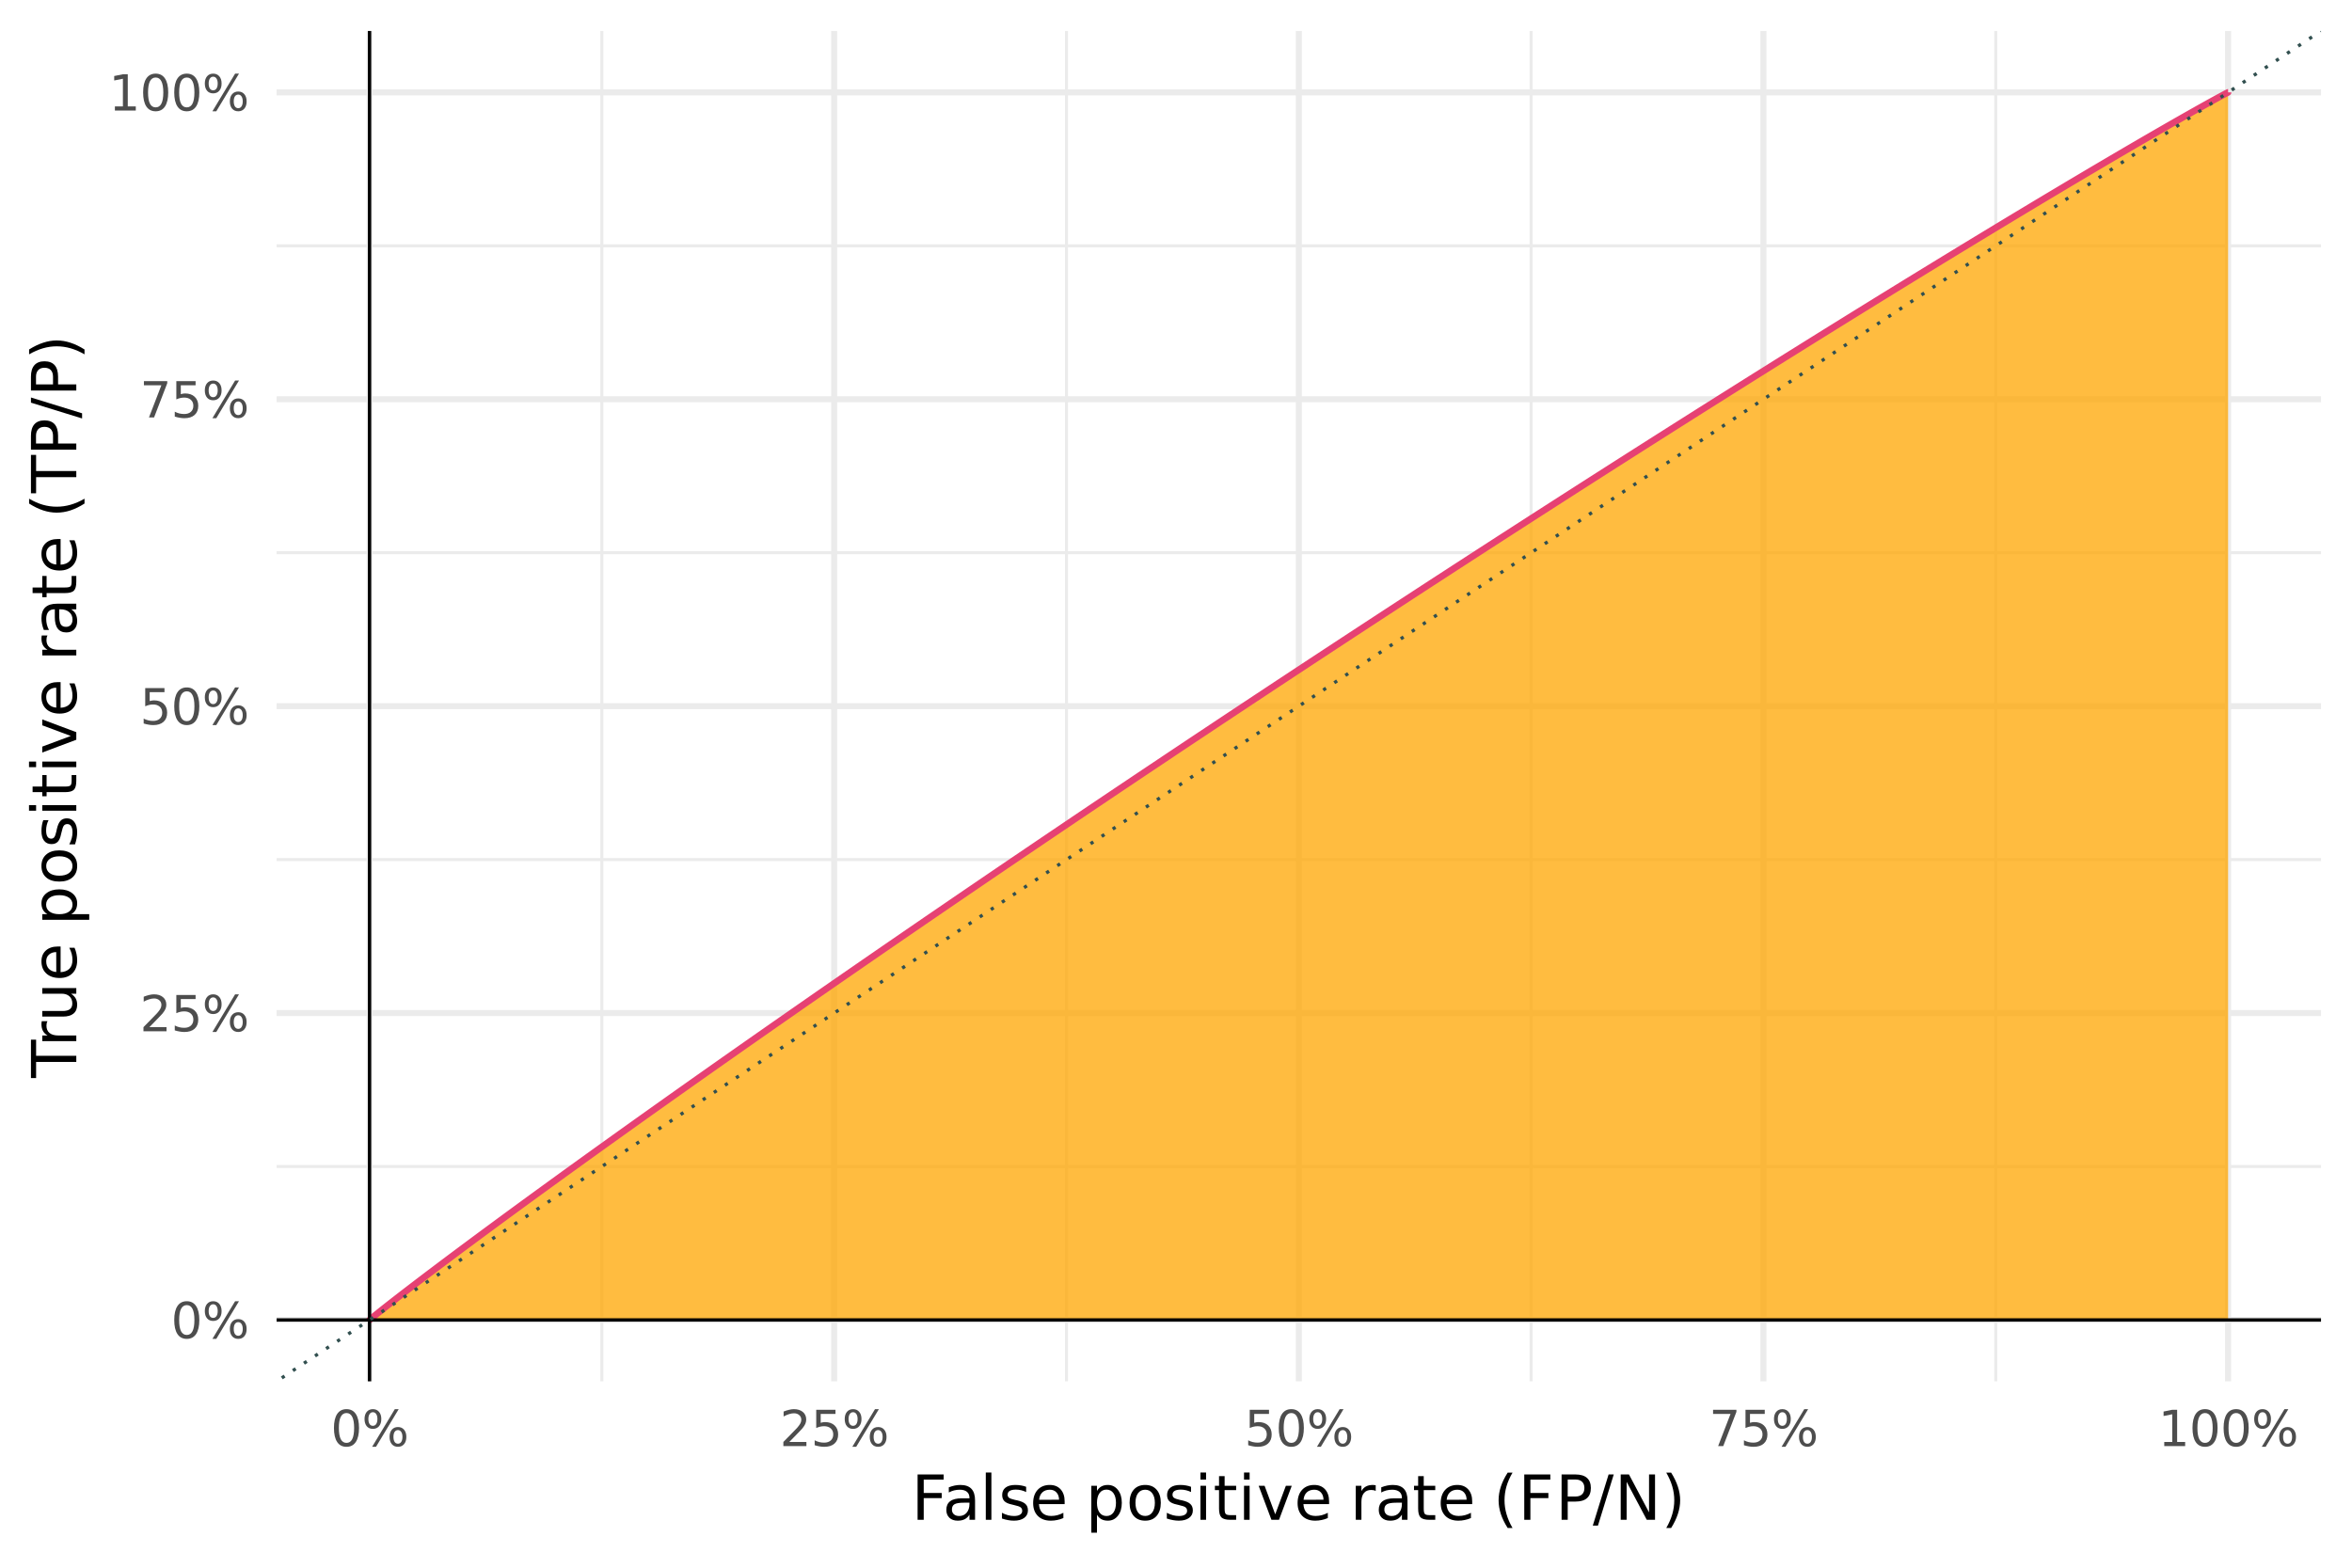 <?xml version="1.0" encoding="UTF-8"?>
<svg xmlns="http://www.w3.org/2000/svg" xmlns:xlink="http://www.w3.org/1999/xlink" width="756" height="504" viewBox="0 0 756 504">
<defs>
<g>
<g id="glyph-0-0">
<path d="M 0.797 2.828 L 0.797 -11.281 L 8.797 -11.281 L 8.797 2.828 Z M 1.703 1.938 L 7.906 1.938 L 7.906 -10.391 L 1.703 -10.391 Z M 1.703 1.938 "/>
</g>
<g id="glyph-0-1">
<path d="M 5.094 -10.625 C 4.281 -10.625 3.664 -10.223 3.25 -9.422 C 2.844 -8.629 2.641 -7.43 2.641 -5.828 C 2.641 -4.223 2.844 -3.02 3.25 -2.219 C 3.664 -1.426 4.281 -1.031 5.094 -1.031 C 5.906 -1.031 6.516 -1.426 6.922 -2.219 C 7.336 -3.02 7.547 -4.223 7.547 -5.828 C 7.547 -7.43 7.336 -8.629 6.922 -9.422 C 6.516 -10.223 5.906 -10.625 5.094 -10.625 Z M 5.094 -11.875 C 6.395 -11.875 7.391 -11.359 8.078 -10.328 C 8.773 -9.297 9.125 -7.797 9.125 -5.828 C 9.125 -3.859 8.773 -2.352 8.078 -1.312 C 7.391 -0.281 6.395 0.234 5.094 0.234 C 3.781 0.234 2.781 -0.281 2.094 -1.312 C 1.406 -2.352 1.062 -3.859 1.062 -5.828 C 1.062 -7.797 1.406 -9.297 2.094 -10.328 C 2.781 -11.359 3.781 -11.875 5.094 -11.875 Z M 5.094 -11.875 "/>
</g>
<g id="glyph-0-2">
<path d="M 11.641 -5.141 C 11.18 -5.141 10.82 -4.945 10.562 -4.562 C 10.312 -4.176 10.188 -3.641 10.188 -2.953 C 10.188 -2.273 10.312 -1.738 10.562 -1.344 C 10.82 -0.957 11.18 -0.766 11.641 -0.766 C 12.078 -0.766 12.426 -0.957 12.688 -1.344 C 12.945 -1.738 13.078 -2.273 13.078 -2.953 C 13.078 -3.629 12.945 -4.16 12.688 -4.547 C 12.426 -4.941 12.078 -5.141 11.641 -5.141 Z M 11.641 -6.125 C 12.461 -6.125 13.113 -5.836 13.594 -5.266 C 14.082 -4.691 14.328 -3.922 14.328 -2.953 C 14.328 -1.973 14.082 -1.195 13.594 -0.625 C 13.102 -0.051 12.453 0.234 11.641 0.234 C 10.805 0.234 10.145 -0.051 9.656 -0.625 C 9.176 -1.195 8.938 -1.973 8.938 -2.953 C 8.938 -3.93 9.176 -4.703 9.656 -5.266 C 10.145 -5.836 10.805 -6.125 11.641 -6.125 Z M 3.578 -10.891 C 3.129 -10.891 2.773 -10.691 2.516 -10.297 C 2.254 -9.91 2.125 -9.379 2.125 -8.703 C 2.125 -8.016 2.25 -7.477 2.5 -7.094 C 2.758 -6.707 3.117 -6.516 3.578 -6.516 C 4.023 -6.516 4.379 -6.707 4.641 -7.094 C 4.898 -7.477 5.031 -8.016 5.031 -8.703 C 5.031 -9.379 4.898 -9.91 4.641 -10.297 C 4.379 -10.691 4.023 -10.891 3.578 -10.891 Z M 10.625 -11.875 L 11.875 -11.875 L 4.578 0.234 L 3.328 0.234 Z M 3.578 -11.875 C 4.398 -11.875 5.055 -11.586 5.547 -11.016 C 6.035 -10.453 6.281 -9.68 6.281 -8.703 C 6.281 -7.723 6.035 -6.945 5.547 -6.375 C 5.055 -5.812 4.398 -5.531 3.578 -5.531 C 2.742 -5.531 2.086 -5.812 1.609 -6.375 C 1.129 -6.945 0.891 -7.723 0.891 -8.703 C 0.891 -9.672 1.129 -10.441 1.609 -11.016 C 2.098 -11.586 2.754 -11.875 3.578 -11.875 Z M 3.578 -11.875 "/>
</g>
<g id="glyph-0-3">
<path d="M 3.078 -1.328 L 8.578 -1.328 L 8.578 0 L 1.172 0 L 1.172 -1.328 C 1.773 -1.953 2.594 -2.785 3.625 -3.828 C 4.656 -4.867 5.305 -5.539 5.578 -5.844 C 6.078 -6.414 6.426 -6.895 6.625 -7.281 C 6.832 -7.676 6.938 -8.066 6.938 -8.453 C 6.938 -9.066 6.719 -9.566 6.281 -9.953 C 5.844 -10.348 5.273 -10.547 4.578 -10.547 C 4.086 -10.547 3.566 -10.457 3.016 -10.281 C 2.461 -10.113 1.875 -9.859 1.25 -9.516 L 1.25 -11.109 C 1.883 -11.359 2.477 -11.547 3.031 -11.672 C 3.582 -11.805 4.086 -11.875 4.547 -11.875 C 5.754 -11.875 6.719 -11.57 7.438 -10.969 C 8.156 -10.363 8.516 -9.555 8.516 -8.547 C 8.516 -8.066 8.426 -7.613 8.25 -7.188 C 8.07 -6.758 7.742 -6.254 7.266 -5.672 C 7.141 -5.516 6.727 -5.078 6.031 -4.359 C 5.332 -3.641 4.348 -2.629 3.078 -1.328 Z M 3.078 -1.328 "/>
</g>
<g id="glyph-0-4">
<path d="M 1.734 -11.672 L 7.922 -11.672 L 7.922 -10.344 L 3.172 -10.344 L 3.172 -7.484 C 3.398 -7.555 3.629 -7.613 3.859 -7.656 C 4.086 -7.695 4.316 -7.719 4.547 -7.719 C 5.848 -7.719 6.879 -7.359 7.641 -6.641 C 8.398 -5.93 8.781 -4.969 8.781 -3.75 C 8.781 -2.488 8.391 -1.508 7.609 -0.812 C 6.828 -0.113 5.727 0.234 4.312 0.234 C 3.82 0.234 3.32 0.188 2.812 0.094 C 2.301 0.008 1.773 -0.113 1.234 -0.281 L 1.234 -1.859 C 1.703 -1.609 2.188 -1.422 2.688 -1.297 C 3.188 -1.172 3.719 -1.109 4.281 -1.109 C 5.176 -1.109 5.883 -1.344 6.406 -1.812 C 6.938 -2.289 7.203 -2.938 7.203 -3.75 C 7.203 -4.562 6.938 -5.203 6.406 -5.672 C 5.883 -6.148 5.176 -6.391 4.281 -6.391 C 3.852 -6.391 3.43 -6.344 3.016 -6.25 C 2.598 -6.156 2.172 -6.008 1.734 -5.812 Z M 1.734 -11.672 "/>
</g>
<g id="glyph-0-5">
<path d="M 1.312 -11.672 L 8.812 -11.672 L 8.812 -11 L 4.578 0 L 2.938 0 L 6.922 -10.344 L 1.312 -10.344 Z M 1.312 -11.672 "/>
</g>
<g id="glyph-0-6">
<path d="M 1.984 -1.328 L 4.562 -1.328 L 4.562 -10.234 L 1.766 -9.672 L 1.766 -11.109 L 4.547 -11.672 L 6.125 -11.672 L 6.125 -1.328 L 8.703 -1.328 L 8.703 0 L 1.984 0 Z M 1.984 -1.328 "/>
</g>
<g id="glyph-1-0">
<path d="M 1 3.531 L 1 -14.109 L 11 -14.109 L 11 3.531 Z M 2.125 2.422 L 9.891 2.422 L 9.891 -12.984 L 2.125 -12.984 Z M 2.125 2.422 "/>
</g>
<g id="glyph-1-1">
<path d="M 1.969 -14.578 L 10.344 -14.578 L 10.344 -12.922 L 3.938 -12.922 L 3.938 -8.625 L 9.719 -8.625 L 9.719 -6.969 L 3.938 -6.969 L 3.938 0 L 1.969 0 Z M 1.969 -14.578 "/>
</g>
<g id="glyph-1-2">
<path d="M 6.859 -5.5 C 5.398 -5.5 4.391 -5.332 3.828 -5 C 3.273 -4.664 3 -4.098 3 -3.297 C 3 -2.66 3.207 -2.156 3.625 -1.781 C 4.051 -1.406 4.625 -1.219 5.344 -1.219 C 6.344 -1.219 7.141 -1.57 7.734 -2.281 C 8.336 -2.988 8.641 -3.926 8.641 -5.094 L 8.641 -5.5 Z M 10.438 -6.234 L 10.438 0 L 8.641 0 L 8.641 -1.656 C 8.234 -1 7.723 -0.508 7.109 -0.188 C 6.492 0.125 5.742 0.281 4.859 0.281 C 3.742 0.281 2.852 -0.031 2.188 -0.656 C 1.531 -1.289 1.203 -2.133 1.203 -3.188 C 1.203 -4.414 1.613 -5.344 2.438 -5.969 C 3.258 -6.594 4.488 -6.906 6.125 -6.906 L 8.641 -6.906 L 8.641 -7.078 C 8.641 -7.91 8.367 -8.551 7.828 -9 C 7.285 -9.445 6.52 -9.672 5.531 -9.672 C 4.906 -9.672 4.297 -9.598 3.703 -9.453 C 3.117 -9.305 2.551 -9.082 2 -8.781 L 2 -10.438 C 2.656 -10.695 3.289 -10.891 3.906 -11.016 C 4.531 -11.141 5.133 -11.203 5.719 -11.203 C 7.301 -11.203 8.484 -10.789 9.266 -9.969 C 10.047 -9.145 10.438 -7.898 10.438 -6.234 Z M 10.438 -6.234 "/>
</g>
<g id="glyph-1-3">
<path d="M 1.891 -15.203 L 3.688 -15.203 L 3.688 0 L 1.891 0 Z M 1.891 -15.203 "/>
</g>
<g id="glyph-1-4">
<path d="M 8.859 -10.609 L 8.859 -8.922 C 8.348 -9.18 7.816 -9.375 7.266 -9.5 C 6.723 -9.633 6.16 -9.703 5.578 -9.703 C 4.68 -9.703 4.008 -9.562 3.562 -9.281 C 3.125 -9.008 2.906 -8.602 2.906 -8.062 C 2.906 -7.645 3.062 -7.316 3.375 -7.078 C 3.695 -6.836 4.336 -6.609 5.297 -6.391 L 5.922 -6.266 C 7.191 -5.984 8.094 -5.594 8.625 -5.094 C 9.164 -4.602 9.438 -3.91 9.438 -3.016 C 9.438 -2.004 9.035 -1.203 8.234 -0.609 C 7.43 -0.016 6.328 0.281 4.922 0.281 C 4.336 0.281 3.727 0.223 3.094 0.109 C 2.457 -0.004 1.785 -0.176 1.078 -0.406 L 1.078 -2.25 C 1.742 -1.906 2.398 -1.645 3.047 -1.469 C 3.691 -1.301 4.332 -1.219 4.969 -1.219 C 5.812 -1.219 6.457 -1.363 6.906 -1.656 C 7.363 -1.945 7.594 -2.352 7.594 -2.875 C 7.594 -3.363 7.426 -3.738 7.094 -4 C 6.77 -4.258 6.051 -4.508 4.938 -4.75 L 4.312 -4.906 C 3.195 -5.133 2.391 -5.488 1.891 -5.969 C 1.398 -6.457 1.156 -7.129 1.156 -7.984 C 1.156 -9.004 1.52 -9.797 2.25 -10.359 C 2.977 -10.922 4.016 -11.203 5.359 -11.203 C 6.023 -11.203 6.648 -11.148 7.234 -11.047 C 7.816 -10.953 8.359 -10.805 8.859 -10.609 Z M 8.859 -10.609 "/>
</g>
<g id="glyph-1-5">
<path d="M 11.234 -5.922 L 11.234 -5.047 L 2.984 -5.047 C 3.055 -3.805 3.426 -2.859 4.094 -2.203 C 4.758 -1.555 5.691 -1.234 6.891 -1.234 C 7.578 -1.234 8.242 -1.316 8.891 -1.484 C 9.535 -1.66 10.18 -1.914 10.828 -2.25 L 10.828 -0.562 C 10.18 -0.281 9.52 -0.07 8.844 0.062 C 8.164 0.207 7.477 0.281 6.781 0.281 C 5.031 0.281 3.645 -0.223 2.625 -1.234 C 1.613 -2.254 1.109 -3.629 1.109 -5.359 C 1.109 -7.148 1.586 -8.57 2.547 -9.625 C 3.516 -10.676 4.82 -11.203 6.469 -11.203 C 7.938 -11.203 9.098 -10.727 9.953 -9.781 C 10.805 -8.832 11.234 -7.547 11.234 -5.922 Z M 9.438 -6.453 C 9.426 -7.43 9.148 -8.211 8.609 -8.797 C 8.078 -9.379 7.367 -9.672 6.484 -9.672 C 5.484 -9.672 4.68 -9.391 4.078 -8.828 C 3.473 -8.266 3.125 -7.469 3.031 -6.438 Z M 9.438 -6.453 "/>
</g>
<g id="glyph-1-6">
</g>
<g id="glyph-1-7">
<path d="M 3.625 -1.641 L 3.625 4.156 L 1.812 4.156 L 1.812 -10.938 L 3.625 -10.938 L 3.625 -9.281 C 4 -9.926 4.473 -10.406 5.047 -10.719 C 5.629 -11.039 6.32 -11.203 7.125 -11.203 C 8.445 -11.203 9.523 -10.672 10.359 -9.609 C 11.191 -8.555 11.609 -7.172 11.609 -5.453 C 11.609 -3.734 11.191 -2.348 10.359 -1.297 C 9.523 -0.242 8.445 0.281 7.125 0.281 C 6.32 0.281 5.629 0.125 5.047 -0.188 C 4.473 -0.508 4 -0.992 3.625 -1.641 Z M 9.734 -5.453 C 9.734 -6.773 9.461 -7.812 8.922 -8.562 C 8.379 -9.32 7.633 -9.703 6.688 -9.703 C 5.727 -9.703 4.977 -9.32 4.438 -8.562 C 3.895 -7.812 3.625 -6.773 3.625 -5.453 C 3.625 -4.141 3.895 -3.102 4.438 -2.344 C 4.977 -1.594 5.727 -1.219 6.688 -1.219 C 7.633 -1.219 8.379 -1.594 8.922 -2.344 C 9.461 -3.102 9.734 -4.141 9.734 -5.453 Z M 9.734 -5.453 "/>
</g>
<g id="glyph-1-8">
<path d="M 6.125 -9.672 C 5.156 -9.672 4.391 -9.297 3.828 -8.547 C 3.273 -7.797 3 -6.766 3 -5.453 C 3 -4.148 3.273 -3.117 3.828 -2.359 C 4.391 -1.609 5.156 -1.234 6.125 -1.234 C 7.082 -1.234 7.836 -1.609 8.391 -2.359 C 8.953 -3.117 9.234 -4.148 9.234 -5.453 C 9.234 -6.754 8.953 -7.781 8.391 -8.531 C 7.836 -9.289 7.082 -9.672 6.125 -9.672 Z M 6.125 -11.203 C 7.688 -11.203 8.91 -10.691 9.797 -9.672 C 10.691 -8.66 11.141 -7.254 11.141 -5.453 C 11.141 -3.672 10.691 -2.27 9.797 -1.25 C 8.91 -0.227 7.688 0.281 6.125 0.281 C 4.551 0.281 3.32 -0.227 2.438 -1.25 C 1.551 -2.27 1.109 -3.672 1.109 -5.453 C 1.109 -7.254 1.551 -8.66 2.438 -9.672 C 3.32 -10.691 4.551 -11.203 6.125 -11.203 Z M 6.125 -11.203 "/>
</g>
<g id="glyph-1-9">
<path d="M 1.891 -10.938 L 3.688 -10.938 L 3.688 0 L 1.891 0 Z M 1.891 -15.203 L 3.688 -15.203 L 3.688 -12.922 L 1.891 -12.922 Z M 1.891 -15.203 "/>
</g>
<g id="glyph-1-10">
<path d="M 3.656 -14.047 L 3.656 -10.938 L 7.359 -10.938 L 7.359 -9.547 L 3.656 -9.547 L 3.656 -3.609 C 3.656 -2.711 3.773 -2.133 4.016 -1.875 C 4.266 -1.625 4.766 -1.5 5.516 -1.5 L 7.359 -1.5 L 7.359 0 L 5.516 0 C 4.129 0 3.172 -0.254 2.641 -0.766 C 2.117 -1.285 1.859 -2.234 1.859 -3.609 L 1.859 -9.547 L 0.531 -9.547 L 0.531 -10.938 L 1.859 -10.938 L 1.859 -14.047 Z M 3.656 -14.047 "/>
</g>
<g id="glyph-1-11">
<path d="M 0.594 -10.938 L 2.5 -10.938 L 5.922 -1.766 L 9.344 -10.938 L 11.234 -10.938 L 7.141 0 L 4.703 0 Z M 0.594 -10.938 "/>
</g>
<g id="glyph-1-12">
<path d="M 8.219 -9.266 C 8.02 -9.379 7.801 -9.461 7.562 -9.516 C 7.32 -9.566 7.062 -9.594 6.781 -9.594 C 5.758 -9.594 4.977 -9.266 4.438 -8.609 C 3.895 -7.953 3.625 -7.004 3.625 -5.766 L 3.625 0 L 1.812 0 L 1.812 -10.938 L 3.625 -10.938 L 3.625 -9.234 C 4 -9.898 4.488 -10.395 5.094 -10.719 C 5.695 -11.039 6.438 -11.203 7.312 -11.203 C 7.426 -11.203 7.555 -11.191 7.703 -11.172 C 7.859 -11.16 8.031 -11.141 8.219 -11.109 Z M 8.219 -9.266 "/>
</g>
<g id="glyph-1-13">
<path d="M 6.203 -15.172 C 5.328 -13.68 4.676 -12.203 4.25 -10.734 C 3.832 -9.266 3.625 -7.781 3.625 -6.281 C 3.625 -4.781 3.836 -3.289 4.266 -1.812 C 4.691 -0.332 5.336 1.148 6.203 2.641 L 4.641 2.641 C 3.66 1.109 2.926 -0.395 2.438 -1.875 C 1.957 -3.352 1.719 -4.82 1.719 -6.281 C 1.719 -7.727 1.957 -9.188 2.438 -10.656 C 2.926 -12.133 3.66 -13.641 4.641 -15.172 Z M 6.203 -15.172 "/>
</g>
<g id="glyph-1-14">
<path d="M 3.938 -12.953 L 3.938 -7.484 L 6.422 -7.484 C 7.336 -7.484 8.047 -7.719 8.547 -8.188 C 9.047 -8.664 9.297 -9.344 9.297 -10.219 C 9.297 -11.094 9.047 -11.766 8.547 -12.234 C 8.047 -12.711 7.336 -12.953 6.422 -12.953 Z M 1.969 -14.578 L 6.422 -14.578 C 8.055 -14.578 9.289 -14.207 10.125 -13.469 C 10.957 -12.727 11.375 -11.645 11.375 -10.219 C 11.375 -8.781 10.957 -7.691 10.125 -6.953 C 9.289 -6.223 8.055 -5.859 6.422 -5.859 L 3.938 -5.859 L 3.938 0 L 1.969 0 Z M 1.969 -14.578 "/>
</g>
<g id="glyph-1-15">
<path d="M 5.078 -14.578 L 6.734 -14.578 L 1.656 1.859 L 0 1.859 Z M 5.078 -14.578 "/>
</g>
<g id="glyph-1-16">
<path d="M 1.969 -14.578 L 4.625 -14.578 L 11.078 -2.391 L 11.078 -14.578 L 13 -14.578 L 13 0 L 10.344 0 L 3.875 -12.203 L 3.875 0 L 1.969 0 Z M 1.969 -14.578 "/>
</g>
<g id="glyph-1-17">
<path d="M 1.609 -15.172 L 3.172 -15.172 C 4.141 -13.641 4.863 -12.133 5.344 -10.656 C 5.832 -9.188 6.078 -7.727 6.078 -6.281 C 6.078 -4.82 5.832 -3.352 5.344 -1.875 C 4.863 -0.395 4.141 1.109 3.172 2.641 L 1.609 2.641 C 2.473 1.148 3.117 -0.332 3.547 -1.812 C 3.973 -3.289 4.188 -4.781 4.188 -6.281 C 4.188 -7.781 3.973 -9.266 3.547 -10.734 C 3.117 -12.203 2.473 -13.68 1.609 -15.172 Z M 1.609 -15.172 "/>
</g>
<g id="glyph-2-0">
<path d="M 3.531 -1 L -14.109 -1 L -14.109 -11 L 3.531 -11 Z M 2.422 -2.125 L 2.422 -9.891 L -12.984 -9.891 L -12.984 -2.125 Z M 2.422 -2.125 "/>
</g>
<g id="glyph-2-1">
<path d="M -14.578 0.062 L -14.578 -12.281 L -12.922 -12.281 L -12.922 -7.094 L 0 -7.094 L 0 -5.125 L -12.922 -5.125 L -12.922 0.062 Z M -14.578 0.062 "/>
</g>
<g id="glyph-2-2">
<path d="M -9.266 -8.219 C -9.379 -8.02 -9.461 -7.801 -9.516 -7.562 C -9.566 -7.32 -9.594 -7.062 -9.594 -6.781 C -9.594 -5.758 -9.266 -4.977 -8.609 -4.438 C -7.953 -3.895 -7.004 -3.625 -5.766 -3.625 L 0 -3.625 L 0 -1.812 L -10.938 -1.812 L -10.938 -3.625 L -9.234 -3.625 C -9.898 -4 -10.395 -4.488 -10.719 -5.094 C -11.039 -5.695 -11.203 -6.438 -11.203 -7.312 C -11.203 -7.426 -11.191 -7.555 -11.172 -7.703 C -11.16 -7.859 -11.141 -8.031 -11.109 -8.219 Z M -9.266 -8.219 "/>
</g>
<g id="glyph-2-3">
<path d="M -4.312 -1.703 L -10.938 -1.703 L -10.938 -3.5 L -4.391 -3.5 C -3.348 -3.5 -2.566 -3.695 -2.047 -4.094 C -1.535 -4.5 -1.281 -5.109 -1.281 -5.922 C -1.281 -6.891 -1.586 -7.656 -2.203 -8.219 C -2.828 -8.781 -3.672 -9.062 -4.734 -9.062 L -10.938 -9.062 L -10.938 -10.859 L 0 -10.859 L 0 -9.062 L -1.688 -9.062 C -1.02 -8.625 -0.523 -8.117 -0.203 -7.547 C 0.117 -6.973 0.281 -6.301 0.281 -5.531 C 0.281 -4.281 -0.109 -3.328 -0.891 -2.672 C -1.672 -2.023 -2.812 -1.703 -4.312 -1.703 Z M -4.312 -1.703 "/>
</g>
<g id="glyph-2-4">
<path d="M -5.922 -11.234 L -5.047 -11.234 L -5.047 -2.984 C -3.805 -3.055 -2.859 -3.426 -2.203 -4.094 C -1.555 -4.758 -1.234 -5.691 -1.234 -6.891 C -1.234 -7.578 -1.316 -8.242 -1.484 -8.891 C -1.66 -9.535 -1.914 -10.18 -2.25 -10.828 L -0.562 -10.828 C -0.281 -10.18 -0.07 -9.52 0.062 -8.844 C 0.207 -8.164 0.281 -7.477 0.281 -6.781 C 0.281 -5.031 -0.223 -3.645 -1.234 -2.625 C -2.254 -1.613 -3.629 -1.109 -5.359 -1.109 C -7.148 -1.109 -8.57 -1.586 -9.625 -2.547 C -10.676 -3.516 -11.203 -4.82 -11.203 -6.469 C -11.203 -7.938 -10.727 -9.098 -9.781 -9.953 C -8.832 -10.805 -7.547 -11.234 -5.922 -11.234 Z M -6.453 -9.438 C -7.43 -9.426 -8.211 -9.148 -8.797 -8.609 C -9.379 -8.078 -9.672 -7.367 -9.672 -6.484 C -9.672 -5.484 -9.391 -4.68 -8.828 -4.078 C -8.266 -3.473 -7.469 -3.125 -6.438 -3.031 Z M -6.453 -9.438 "/>
</g>
<g id="glyph-2-5">
</g>
<g id="glyph-2-6">
<path d="M -1.641 -3.625 L 4.156 -3.625 L 4.156 -1.812 L -10.938 -1.812 L -10.938 -3.625 L -9.281 -3.625 C -9.926 -4 -10.406 -4.473 -10.719 -5.047 C -11.039 -5.629 -11.203 -6.32 -11.203 -7.125 C -11.203 -8.445 -10.672 -9.523 -9.609 -10.359 C -8.555 -11.191 -7.172 -11.609 -5.453 -11.609 C -3.734 -11.609 -2.348 -11.191 -1.297 -10.359 C -0.242 -9.523 0.281 -8.445 0.281 -7.125 C 0.281 -6.32 0.125 -5.629 -0.188 -5.047 C -0.508 -4.473 -0.992 -4 -1.641 -3.625 Z M -5.453 -9.734 C -6.773 -9.734 -7.812 -9.461 -8.562 -8.922 C -9.32 -8.379 -9.703 -7.633 -9.703 -6.688 C -9.703 -5.727 -9.32 -4.977 -8.562 -4.438 C -7.812 -3.895 -6.773 -3.625 -5.453 -3.625 C -4.141 -3.625 -3.102 -3.895 -2.344 -4.438 C -1.594 -4.977 -1.219 -5.727 -1.219 -6.688 C -1.219 -7.633 -1.594 -8.379 -2.344 -8.922 C -3.102 -9.461 -4.141 -9.734 -5.453 -9.734 Z M -5.453 -9.734 "/>
</g>
<g id="glyph-2-7">
<path d="M -9.672 -6.125 C -9.672 -5.156 -9.297 -4.391 -8.547 -3.828 C -7.797 -3.273 -6.766 -3 -5.453 -3 C -4.148 -3 -3.117 -3.273 -2.359 -3.828 C -1.609 -4.391 -1.234 -5.156 -1.234 -6.125 C -1.234 -7.082 -1.609 -7.836 -2.359 -8.391 C -3.117 -8.953 -4.148 -9.234 -5.453 -9.234 C -6.754 -9.234 -7.781 -8.953 -8.531 -8.391 C -9.289 -7.836 -9.672 -7.082 -9.672 -6.125 Z M -11.203 -6.125 C -11.203 -7.688 -10.691 -8.91 -9.672 -9.797 C -8.66 -10.691 -7.254 -11.141 -5.453 -11.141 C -3.672 -11.141 -2.27 -10.691 -1.25 -9.797 C -0.227 -8.91 0.281 -7.688 0.281 -6.125 C 0.281 -4.551 -0.227 -3.32 -1.25 -2.438 C -2.27 -1.551 -3.672 -1.109 -5.453 -1.109 C -7.254 -1.109 -8.66 -1.551 -9.672 -2.438 C -10.691 -3.32 -11.203 -4.551 -11.203 -6.125 Z M -11.203 -6.125 "/>
</g>
<g id="glyph-2-8">
<path d="M -10.609 -8.859 L -8.922 -8.859 C -9.18 -8.348 -9.375 -7.816 -9.5 -7.266 C -9.633 -6.723 -9.703 -6.16 -9.703 -5.578 C -9.703 -4.68 -9.562 -4.008 -9.281 -3.562 C -9.008 -3.125 -8.602 -2.906 -8.062 -2.906 C -7.645 -2.906 -7.316 -3.062 -7.078 -3.375 C -6.836 -3.695 -6.609 -4.336 -6.391 -5.297 L -6.266 -5.922 C -5.984 -7.191 -5.594 -8.094 -5.094 -8.625 C -4.602 -9.164 -3.91 -9.438 -3.016 -9.438 C -2.004 -9.438 -1.203 -9.035 -0.609 -8.234 C -0.016 -7.43 0.281 -6.328 0.281 -4.922 C 0.281 -4.336 0.223 -3.727 0.109 -3.094 C -0.004 -2.457 -0.176 -1.785 -0.406 -1.078 L -2.25 -1.078 C -1.906 -1.742 -1.645 -2.398 -1.469 -3.047 C -1.301 -3.691 -1.219 -4.332 -1.219 -4.969 C -1.219 -5.812 -1.363 -6.457 -1.656 -6.906 C -1.945 -7.363 -2.352 -7.594 -2.875 -7.594 C -3.363 -7.594 -3.738 -7.426 -4 -7.094 C -4.258 -6.77 -4.508 -6.051 -4.75 -4.938 L -4.906 -4.312 C -5.133 -3.195 -5.488 -2.391 -5.969 -1.891 C -6.457 -1.398 -7.129 -1.156 -7.984 -1.156 C -9.004 -1.156 -9.797 -1.52 -10.359 -2.25 C -10.922 -2.977 -11.203 -4.016 -11.203 -5.359 C -11.203 -6.023 -11.148 -6.648 -11.047 -7.234 C -10.953 -7.816 -10.805 -8.359 -10.609 -8.859 Z M -10.609 -8.859 "/>
</g>
<g id="glyph-2-9">
<path d="M -10.938 -1.891 L -10.938 -3.688 L 0 -3.688 L 0 -1.891 Z M -15.203 -1.891 L -15.203 -3.688 L -12.922 -3.688 L -12.922 -1.891 Z M -15.203 -1.891 "/>
</g>
<g id="glyph-2-10">
<path d="M -14.047 -3.656 L -10.938 -3.656 L -10.938 -7.359 L -9.547 -7.359 L -9.547 -3.656 L -3.609 -3.656 C -2.711 -3.656 -2.133 -3.773 -1.875 -4.016 C -1.625 -4.266 -1.5 -4.766 -1.5 -5.516 L -1.5 -7.359 L 0 -7.359 L 0 -5.516 C 0 -4.129 -0.254 -3.172 -0.766 -2.641 C -1.285 -2.117 -2.234 -1.859 -3.609 -1.859 L -9.547 -1.859 L -9.547 -0.531 L -10.938 -0.531 L -10.938 -1.859 L -14.047 -1.859 Z M -14.047 -3.656 "/>
</g>
<g id="glyph-2-11">
<path d="M -10.938 -0.594 L -10.938 -2.5 L -1.766 -5.922 L -10.938 -9.344 L -10.938 -11.234 L 0 -7.141 L 0 -4.703 Z M -10.938 -0.594 "/>
</g>
<g id="glyph-2-12">
<path d="M -5.5 -6.859 C -5.5 -5.398 -5.332 -4.391 -5 -3.828 C -4.664 -3.273 -4.098 -3 -3.297 -3 C -2.66 -3 -2.156 -3.207 -1.781 -3.625 C -1.406 -4.051 -1.219 -4.625 -1.219 -5.344 C -1.219 -6.344 -1.57 -7.141 -2.281 -7.734 C -2.988 -8.336 -3.926 -8.641 -5.094 -8.641 L -5.5 -8.641 Z M -6.234 -10.438 L 0 -10.438 L 0 -8.641 L -1.656 -8.641 C -1 -8.234 -0.508 -7.723 -0.188 -7.109 C 0.125 -6.492 0.281 -5.742 0.281 -4.859 C 0.281 -3.742 -0.031 -2.852 -0.656 -2.188 C -1.289 -1.531 -2.133 -1.203 -3.188 -1.203 C -4.414 -1.203 -5.344 -1.613 -5.969 -2.438 C -6.594 -3.258 -6.906 -4.488 -6.906 -6.125 L -6.906 -8.641 L -7.078 -8.641 C -7.91 -8.641 -8.551 -8.367 -9 -7.828 C -9.445 -7.285 -9.672 -6.52 -9.672 -5.531 C -9.672 -4.906 -9.598 -4.297 -9.453 -3.703 C -9.305 -3.117 -9.082 -2.551 -8.781 -2 L -10.438 -2 C -10.695 -2.656 -10.891 -3.289 -11.016 -3.906 C -11.141 -4.531 -11.203 -5.133 -11.203 -5.719 C -11.203 -7.301 -10.789 -8.484 -9.969 -9.266 C -9.145 -10.047 -7.898 -10.438 -6.234 -10.438 Z M -6.234 -10.438 "/>
</g>
<g id="glyph-2-13">
<path d="M -15.172 -6.203 C -13.68 -5.328 -12.203 -4.676 -10.734 -4.25 C -9.266 -3.832 -7.781 -3.625 -6.281 -3.625 C -4.781 -3.625 -3.289 -3.836 -1.812 -4.266 C -0.332 -4.691 1.148 -5.336 2.641 -6.203 L 2.641 -4.641 C 1.109 -3.66 -0.395 -2.926 -1.875 -2.438 C -3.352 -1.957 -4.82 -1.719 -6.281 -1.719 C -7.727 -1.719 -9.188 -1.957 -10.656 -2.438 C -12.133 -2.926 -13.641 -3.66 -15.172 -4.641 Z M -15.172 -6.203 "/>
</g>
<g id="glyph-2-14">
<path d="M -12.953 -3.938 L -7.484 -3.938 L -7.484 -6.422 C -7.484 -7.336 -7.719 -8.047 -8.188 -8.547 C -8.664 -9.047 -9.344 -9.297 -10.219 -9.297 C -11.094 -9.297 -11.766 -9.047 -12.234 -8.547 C -12.711 -8.047 -12.953 -7.336 -12.953 -6.422 Z M -14.578 -1.969 L -14.578 -6.422 C -14.578 -8.055 -14.207 -9.289 -13.469 -10.125 C -12.727 -10.957 -11.645 -11.375 -10.219 -11.375 C -8.781 -11.375 -7.691 -10.957 -6.953 -10.125 C -6.223 -9.289 -5.859 -8.055 -5.859 -6.422 L -5.859 -3.938 L 0 -3.938 L 0 -1.969 Z M -14.578 -1.969 "/>
</g>
<g id="glyph-2-15">
<path d="M -14.578 -5.078 L -14.578 -6.734 L 1.859 -1.656 L 1.859 0 Z M -14.578 -5.078 "/>
</g>
<g id="glyph-2-16">
<path d="M -15.172 -1.609 L -15.172 -3.172 C -13.641 -4.141 -12.133 -4.863 -10.656 -5.344 C -9.188 -5.832 -7.727 -6.078 -6.281 -6.078 C -4.82 -6.078 -3.352 -5.832 -1.875 -5.344 C -0.395 -4.863 1.109 -4.141 2.641 -3.172 L 2.641 -1.609 C 1.148 -2.473 -0.332 -3.117 -1.812 -3.547 C -3.289 -3.973 -4.781 -4.188 -6.281 -4.188 C -7.781 -4.188 -9.266 -3.973 -10.734 -3.547 C -12.203 -3.117 -13.68 -2.473 -15.172 -1.609 Z M -15.172 -1.609 "/>
</g>
</g>
<clipPath id="clip-0">
<path clip-rule="nonzero" d="M 88.91 374 L 746.039 374 L 746.039 376 L 88.91 376 Z M 88.91 374 "/>
</clipPath>
<clipPath id="clip-1">
<path clip-rule="nonzero" d="M 88.91 275 L 746.039 275 L 746.039 277 L 88.91 277 Z M 88.91 275 "/>
</clipPath>
<clipPath id="clip-2">
<path clip-rule="nonzero" d="M 88.91 177 L 746.039 177 L 746.039 179 L 88.91 179 Z M 88.91 177 "/>
</clipPath>
<clipPath id="clip-3">
<path clip-rule="nonzero" d="M 88.91 78 L 746.039 78 L 746.039 80 L 88.91 80 Z M 88.91 78 "/>
</clipPath>
<clipPath id="clip-4">
<path clip-rule="nonzero" d="M 192 9.961 L 194 9.961 L 194 444.09 L 192 444.09 Z M 192 9.961 "/>
</clipPath>
<clipPath id="clip-5">
<path clip-rule="nonzero" d="M 342 9.961 L 344 9.961 L 344 444.09 L 342 444.09 Z M 342 9.961 "/>
</clipPath>
<clipPath id="clip-6">
<path clip-rule="nonzero" d="M 491 9.961 L 493 9.961 L 493 444.09 L 491 444.09 Z M 491 9.961 "/>
</clipPath>
<clipPath id="clip-7">
<path clip-rule="nonzero" d="M 641 9.961 L 642 9.961 L 642 444.09 L 641 444.09 Z M 641 9.961 "/>
</clipPath>
<clipPath id="clip-8">
<path clip-rule="nonzero" d="M 88.91 423 L 746.039 423 L 746.039 426 L 88.91 426 Z M 88.91 423 "/>
</clipPath>
<clipPath id="clip-9">
<path clip-rule="nonzero" d="M 88.91 324 L 746.039 324 L 746.039 327 L 88.91 327 Z M 88.91 324 "/>
</clipPath>
<clipPath id="clip-10">
<path clip-rule="nonzero" d="M 88.91 226 L 746.039 226 L 746.039 228 L 88.91 228 Z M 88.91 226 "/>
</clipPath>
<clipPath id="clip-11">
<path clip-rule="nonzero" d="M 88.91 127 L 746.039 127 L 746.039 130 L 88.91 130 Z M 88.91 127 "/>
</clipPath>
<clipPath id="clip-12">
<path clip-rule="nonzero" d="M 88.91 28 L 746.039 28 L 746.039 31 L 88.91 31 Z M 88.91 28 "/>
</clipPath>
<clipPath id="clip-13">
<path clip-rule="nonzero" d="M 117 9.961 L 120 9.961 L 120 444.09 L 117 444.09 Z M 117 9.961 "/>
</clipPath>
<clipPath id="clip-14">
<path clip-rule="nonzero" d="M 267 9.961 L 270 9.961 L 270 444.09 L 267 444.09 Z M 267 9.961 "/>
</clipPath>
<clipPath id="clip-15">
<path clip-rule="nonzero" d="M 416 9.961 L 419 9.961 L 419 444.09 L 416 444.09 Z M 416 9.961 "/>
</clipPath>
<clipPath id="clip-16">
<path clip-rule="nonzero" d="M 565 9.961 L 568 9.961 L 568 444.09 L 565 444.09 Z M 565 9.961 "/>
</clipPath>
<clipPath id="clip-17">
<path clip-rule="nonzero" d="M 715 9.961 L 718 9.961 L 718 444.09 L 715 444.09 Z M 715 9.961 "/>
</clipPath>
<clipPath id="clip-18">
<path clip-rule="nonzero" d="M 88.91 423 L 746.039 423 L 746.039 425 L 88.91 425 Z M 88.91 423 "/>
</clipPath>
<clipPath id="clip-19">
<path clip-rule="nonzero" d="M 118 9.961 L 120 9.961 L 120 444.09 L 118 444.09 Z M 118 9.961 "/>
</clipPath>
<clipPath id="clip-20">
<path clip-rule="nonzero" d="M 88.91 9.961 L 746.039 9.961 L 746.039 444.09 L 88.91 444.09 Z M 88.91 9.961 "/>
</clipPath>
</defs>
<rect x="-75.6" y="-50.4" width="907.2" height="604.8" fill="rgb(100%, 100%, 100%)" fill-opacity="1"/>
<g clip-path="url(#clip-0)">
<path fill="none" stroke-width="0.97" stroke-linecap="butt" stroke-linejoin="round" stroke="rgb(92.157%, 92.157%, 92.157%)" stroke-opacity="1" stroke-miterlimit="10" d="M 88.91 375.023 L 746.039 375.023 "/>
</g>
<g clip-path="url(#clip-1)">
<path fill="none" stroke-width="0.97" stroke-linecap="butt" stroke-linejoin="round" stroke="rgb(92.157%, 92.157%, 92.157%)" stroke-opacity="1" stroke-miterlimit="10" d="M 88.91 276.359 L 746.039 276.359 "/>
</g>
<g clip-path="url(#clip-2)">
<path fill="none" stroke-width="0.97" stroke-linecap="butt" stroke-linejoin="round" stroke="rgb(92.157%, 92.157%, 92.157%)" stroke-opacity="1" stroke-miterlimit="10" d="M 88.91 177.695 L 746.039 177.695 "/>
</g>
<g clip-path="url(#clip-3)">
<path fill="none" stroke-width="0.97" stroke-linecap="butt" stroke-linejoin="round" stroke="rgb(92.157%, 92.157%, 92.157%)" stroke-opacity="1" stroke-miterlimit="10" d="M 88.91 79.027 L 746.039 79.027 "/>
</g>
<g clip-path="url(#clip-4)">
<path fill="none" stroke-width="0.97" stroke-linecap="butt" stroke-linejoin="round" stroke="rgb(92.157%, 92.157%, 92.157%)" stroke-opacity="1" stroke-miterlimit="10" d="M 193.453 444.09 L 193.453 9.961 "/>
</g>
<g clip-path="url(#clip-5)">
<path fill="none" stroke-width="0.97" stroke-linecap="butt" stroke-linejoin="round" stroke="rgb(92.157%, 92.157%, 92.157%)" stroke-opacity="1" stroke-miterlimit="10" d="M 342.801 444.09 L 342.801 9.961 "/>
</g>
<g clip-path="url(#clip-6)">
<path fill="none" stroke-width="0.97" stroke-linecap="butt" stroke-linejoin="round" stroke="rgb(92.157%, 92.157%, 92.157%)" stroke-opacity="1" stroke-miterlimit="10" d="M 492.148 444.09 L 492.148 9.961 "/>
</g>
<g clip-path="url(#clip-7)">
<path fill="none" stroke-width="0.97" stroke-linecap="butt" stroke-linejoin="round" stroke="rgb(92.157%, 92.157%, 92.157%)" stroke-opacity="1" stroke-miterlimit="10" d="M 641.496 444.09 L 641.496 9.961 "/>
</g>
<g clip-path="url(#clip-8)">
<path fill="none" stroke-width="1.94" stroke-linecap="butt" stroke-linejoin="round" stroke="rgb(92.157%, 92.157%, 92.157%)" stroke-opacity="1" stroke-miterlimit="10" d="M 88.91 424.355 L 746.039 424.355 "/>
</g>
<g clip-path="url(#clip-9)">
<path fill="none" stroke-width="1.94" stroke-linecap="butt" stroke-linejoin="round" stroke="rgb(92.157%, 92.157%, 92.157%)" stroke-opacity="1" stroke-miterlimit="10" d="M 88.91 325.691 L 746.039 325.691 "/>
</g>
<g clip-path="url(#clip-10)">
<path fill="none" stroke-width="1.94" stroke-linecap="butt" stroke-linejoin="round" stroke="rgb(92.157%, 92.157%, 92.157%)" stroke-opacity="1" stroke-miterlimit="10" d="M 88.91 227.027 L 746.039 227.027 "/>
</g>
<g clip-path="url(#clip-11)">
<path fill="none" stroke-width="1.94" stroke-linecap="butt" stroke-linejoin="round" stroke="rgb(92.157%, 92.157%, 92.157%)" stroke-opacity="1" stroke-miterlimit="10" d="M 88.91 128.359 L 746.039 128.359 "/>
</g>
<g clip-path="url(#clip-12)">
<path fill="none" stroke-width="1.94" stroke-linecap="butt" stroke-linejoin="round" stroke="rgb(92.157%, 92.157%, 92.157%)" stroke-opacity="1" stroke-miterlimit="10" d="M 88.91 29.695 L 746.039 29.695 "/>
</g>
<g clip-path="url(#clip-13)">
<path fill="none" stroke-width="1.94" stroke-linecap="butt" stroke-linejoin="round" stroke="rgb(92.157%, 92.157%, 92.157%)" stroke-opacity="1" stroke-miterlimit="10" d="M 118.781 444.09 L 118.781 9.961 "/>
</g>
<g clip-path="url(#clip-14)">
<path fill="none" stroke-width="1.94" stroke-linecap="butt" stroke-linejoin="round" stroke="rgb(92.157%, 92.157%, 92.157%)" stroke-opacity="1" stroke-miterlimit="10" d="M 268.125 444.09 L 268.125 9.961 "/>
</g>
<g clip-path="url(#clip-15)">
<path fill="none" stroke-width="1.94" stroke-linecap="butt" stroke-linejoin="round" stroke="rgb(92.157%, 92.157%, 92.157%)" stroke-opacity="1" stroke-miterlimit="10" d="M 417.473 444.09 L 417.473 9.961 "/>
</g>
<g clip-path="url(#clip-16)">
<path fill="none" stroke-width="1.94" stroke-linecap="butt" stroke-linejoin="round" stroke="rgb(92.157%, 92.157%, 92.157%)" stroke-opacity="1" stroke-miterlimit="10" d="M 566.82 444.09 L 566.82 9.961 "/>
</g>
<g clip-path="url(#clip-17)">
<path fill="none" stroke-width="1.94" stroke-linecap="butt" stroke-linejoin="round" stroke="rgb(92.157%, 92.157%, 92.157%)" stroke-opacity="1" stroke-miterlimit="10" d="M 716.168 444.09 L 716.168 9.961 "/>
</g>
<path fill-rule="nonzero" fill="rgb(100%, 64.706%, 0%)" fill-opacity="0.749" d="M 118.781 424.355 L 118.781 424.352 L 118.785 424.352 L 118.789 424.348 L 118.793 424.348 L 118.793 424.344 L 118.797 424.344 L 118.797 424.34 L 118.801 424.34 L 118.801 424.336 L 118.805 424.336 L 118.805 424.332 L 118.809 424.332 L 118.809 424.328 L 118.812 424.328 L 118.812 424.324 L 118.816 424.324 L 118.836 424.305 L 118.84 424.305 L 118.859 424.285 L 118.867 424.281 L 118.871 424.277 L 118.875 424.27 L 118.883 424.266 L 118.895 424.254 L 118.902 424.25 L 118.93 424.223 L 118.941 424.215 L 118.957 424.199 L 118.98 424.184 L 119.012 424.152 L 119.023 424.145 L 119.039 424.133 L 119.051 424.121 L 119.082 424.098 L 119.098 424.082 L 119.113 424.07 L 119.129 424.055 L 119.168 424.023 L 119.184 424.008 L 119.207 423.992 L 119.227 423.973 L 119.25 423.953 L 119.273 423.938 L 119.297 423.914 L 119.32 423.895 L 119.348 423.875 L 119.43 423.805 L 119.492 423.75 L 119.527 423.723 L 119.559 423.695 L 119.598 423.668 L 119.633 423.637 L 119.672 423.605 L 119.711 423.57 L 119.84 423.465 L 119.887 423.426 L 119.938 423.387 L 119.984 423.344 L 120.039 423.305 L 120.094 423.258 L 120.148 423.215 L 120.207 423.168 L 120.266 423.117 L 120.391 423.016 L 120.457 422.961 L 120.527 422.906 L 120.598 422.848 L 120.672 422.789 L 120.75 422.727 L 120.828 422.66 L 120.91 422.598 L 120.992 422.527 L 121.172 422.387 L 121.262 422.312 L 121.359 422.234 L 121.457 422.152 L 121.668 421.988 L 121.887 421.809 L 122.004 421.719 L 122.246 421.523 L 122.375 421.422 L 122.504 421.316 L 122.641 421.211 L 122.781 421.102 L 122.922 420.988 L 123.07 420.871 L 123.223 420.75 L 123.379 420.625 L 123.539 420.5 L 123.707 420.367 L 123.879 420.234 L 124.051 420.094 L 124.234 419.953 L 124.418 419.809 L 124.609 419.656 L 124.805 419.504 L 125.008 419.344 L 125.215 419.184 L 125.426 419.016 L 125.645 418.844 L 125.871 418.672 L 126.102 418.492 L 126.336 418.305 L 126.578 418.117 L 126.828 417.922 L 127.086 417.727 L 127.348 417.52 L 127.617 417.312 L 127.891 417.098 L 128.176 416.879 L 128.465 416.656 L 128.762 416.426 L 129.066 416.191 L 129.379 415.949 L 129.699 415.703 L 130.023 415.453 L 130.359 415.195 L 130.703 414.93 L 131.055 414.66 L 131.414 414.383 L 131.781 414.102 L 132.16 413.812 L 132.543 413.52 L 132.938 413.219 L 133.344 412.91 L 133.754 412.598 L 134.176 412.273 L 134.605 411.945 L 135.047 411.613 L 135.496 411.27 L 135.957 410.922 L 136.426 410.562 L 136.906 410.199 L 137.395 409.828 L 137.895 409.449 L 138.406 409.066 L 138.93 408.672 L 139.461 408.27 L 140.004 407.859 L 140.559 407.441 L 141.121 407.016 L 141.699 406.582 L 142.285 406.141 L 142.887 405.691 L 144.121 404.766 L 144.758 404.289 L 145.402 403.805 L 146.062 403.312 L 146.734 402.812 L 147.418 402.301 L 148.117 401.781 L 148.824 401.254 L 149.551 400.715 L 150.285 400.168 L 151.035 399.613 L 151.797 399.047 L 152.57 398.469 L 153.363 397.887 L 154.164 397.289 L 154.98 396.688 L 155.812 396.074 L 156.656 395.449 L 157.516 394.816 L 158.391 394.172 L 159.277 393.52 L 160.18 392.855 L 161.094 392.18 L 162.027 391.496 L 162.973 390.801 L 163.934 390.098 L 164.91 389.383 L 165.902 388.656 L 166.91 387.918 L 167.93 387.172 L 168.969 386.414 L 170.02 385.648 L 171.09 384.867 L 172.176 384.078 L 173.273 383.277 L 174.391 382.469 L 175.523 381.645 L 176.668 380.812 L 177.832 379.969 L 179.016 379.113 L 180.211 378.246 L 181.422 377.367 L 182.652 376.48 L 183.898 375.582 L 185.16 374.672 L 186.438 373.75 L 187.734 372.816 L 189.043 371.871 L 190.371 370.918 L 191.719 369.949 L 193.078 368.973 L 194.457 367.984 L 195.855 366.984 L 197.266 365.973 L 198.695 364.949 L 200.141 363.914 L 201.605 362.871 L 203.086 361.812 L 204.582 360.746 L 206.094 359.668 L 207.625 358.578 L 209.172 357.477 L 210.738 356.363 L 212.32 355.242 L 213.918 354.109 L 215.531 352.961 L 217.164 351.805 L 218.812 350.637 L 220.48 349.461 L 222.16 348.27 L 223.859 347.07 L 225.578 345.859 L 227.309 344.641 L 229.059 343.406 L 230.824 342.164 L 232.605 340.91 L 234.406 339.648 L 236.223 338.371 L 238.051 337.086 L 239.898 335.793 L 241.766 334.488 L 243.645 333.172 L 245.539 331.848 L 247.453 330.512 L 249.379 329.164 L 251.324 327.809 L 253.281 326.445 L 255.254 325.07 L 257.246 323.684 L 259.25 322.289 L 261.27 320.887 L 263.305 319.473 L 265.355 318.051 L 267.422 316.621 L 269.5 315.18 L 271.594 313.734 L 273.703 312.277 L 275.824 310.809 L 277.961 309.336 L 280.109 307.852 L 282.273 306.359 L 284.453 304.859 L 286.645 303.355 L 288.848 301.84 L 291.066 300.316 L 293.297 298.785 L 295.539 297.246 L 297.793 295.699 L 300.062 294.148 L 302.344 292.59 L 304.633 291.023 L 306.938 289.449 L 309.254 287.867 L 311.578 286.281 L 313.918 284.691 L 316.266 283.09 L 318.625 281.484 L 320.992 279.875 L 323.375 278.258 L 325.762 276.637 L 328.164 275.012 L 330.574 273.379 L 332.992 271.742 L 335.418 270.098 L 337.855 268.453 L 340.301 266.801 L 342.754 265.145 L 345.215 263.484 L 347.684 261.82 L 350.16 260.152 L 352.645 258.484 L 355.137 256.809 L 357.637 255.129 L 360.141 253.449 L 362.652 251.766 L 365.168 250.078 L 367.691 248.391 L 370.219 246.699 L 372.754 245.008 L 375.293 243.312 L 377.836 241.613 L 380.383 239.914 L 382.934 238.215 L 385.492 236.512 L 388.051 234.812 L 390.613 233.109 L 393.18 231.402 L 395.746 229.699 L 398.32 227.996 L 400.891 226.289 L 403.465 224.586 L 406.043 222.883 L 408.621 221.176 L 411.199 219.473 L 413.781 217.773 L 416.359 216.07 L 418.941 214.371 L 421.52 212.672 L 424.102 210.977 L 426.68 209.281 L 431.836 205.898 L 434.41 204.207 L 436.984 202.523 L 439.555 200.84 L 442.125 199.16 L 444.691 197.48 L 447.254 195.809 L 449.812 194.137 L 452.371 192.473 L 454.922 190.809 L 457.469 189.148 L 460.016 187.492 L 462.555 185.844 L 465.09 184.199 L 467.617 182.555 L 470.145 180.922 L 472.66 179.289 L 475.172 177.664 L 477.68 176.043 L 480.18 174.426 L 482.672 172.816 L 485.156 171.215 L 487.637 169.613 L 490.105 168.023 L 492.57 166.438 L 495.023 164.859 L 497.469 163.289 L 499.91 161.723 L 502.336 160.164 L 504.758 158.613 L 507.168 157.066 L 509.57 155.531 L 511.961 154 L 514.344 152.48 L 516.715 150.965 L 519.074 149.457 L 521.426 147.961 L 523.766 146.469 L 526.094 144.988 L 528.41 143.516 L 530.715 142.051 L 533.008 140.594 L 535.289 139.148 L 537.559 137.707 L 539.816 136.277 L 542.062 134.859 L 544.293 133.445 L 546.512 132.043 L 548.719 130.652 L 550.914 129.27 L 553.094 127.895 L 555.258 126.531 L 557.41 125.176 L 559.547 123.832 L 561.672 122.496 L 563.781 121.172 L 565.879 119.859 L 567.961 118.555 L 570.027 117.258 L 572.078 115.977 L 574.113 114.703 L 576.137 113.438 L 578.145 112.188 L 580.133 110.945 L 582.109 109.715 L 584.07 108.492 L 586.016 107.281 L 587.945 106.082 L 589.859 104.895 L 591.754 103.719 L 593.637 102.551 L 595.5 101.395 L 597.352 100.25 L 599.184 99.117 L 601 97.996 L 602.801 96.883 L 604.582 95.781 L 606.352 94.691 L 608.102 93.613 L 609.832 92.547 L 611.551 91.492 L 613.25 90.445 L 614.934 89.414 L 616.602 88.391 L 618.25 87.379 L 619.883 86.379 L 621.5 85.391 L 623.098 84.414 L 624.68 83.445 L 626.246 82.492 L 627.793 81.547 L 629.324 80.613 L 630.836 79.691 L 632.336 78.781 L 633.812 77.883 L 635.277 76.992 L 636.723 76.117 L 638.152 75.25 L 639.562 74.395 L 640.961 73.551 L 642.336 72.715 L 643.699 71.891 L 645.043 71.082 L 646.371 70.281 L 647.684 69.488 L 648.977 68.711 L 650.254 67.941 L 651.516 67.184 L 652.762 66.434 L 653.988 65.695 L 655.199 64.969 L 656.395 64.254 L 657.574 63.547 L 658.738 62.852 L 659.883 62.168 L 661.016 61.492 L 662.129 60.828 L 663.227 60.172 L 664.309 59.527 L 665.375 58.891 L 666.43 58.266 L 667.465 57.652 L 668.484 57.047 L 669.488 56.449 L 670.477 55.863 L 671.453 55.285 L 672.41 54.719 L 673.355 54.16 L 674.285 53.613 L 675.199 53.074 L 676.098 52.543 L 676.984 52.02 L 677.855 51.508 L 678.711 51.004 L 679.555 50.508 L 680.383 50.023 L 681.195 49.547 L 681.996 49.078 L 682.781 48.617 L 683.555 48.164 L 684.316 47.719 L 685.062 47.285 L 685.793 46.855 L 686.516 46.438 L 687.223 46.027 L 687.914 45.621 L 688.598 45.227 L 689.266 44.836 L 689.922 44.457 L 690.566 44.082 L 691.195 43.719 L 691.816 43.359 L 692.426 43.008 L 693.02 42.664 L 693.605 42.324 L 694.18 41.996 L 694.738 41.672 L 695.289 41.355 L 695.828 41.043 L 696.359 40.738 L 696.875 40.441 L 697.383 40.152 L 697.879 39.867 L 698.367 39.59 L 698.844 39.316 L 699.309 39.051 L 699.766 38.789 L 700.211 38.535 L 700.648 38.285 L 701.074 38.043 L 701.492 37.805 L 701.898 37.574 L 702.297 37.348 L 702.688 37.125 L 703.07 36.91 L 703.445 36.699 L 703.809 36.492 L 704.164 36.289 L 704.512 36.094 L 704.852 35.902 L 705.184 35.715 L 705.504 35.535 L 705.82 35.355 L 706.129 35.184 L 706.43 35.012 L 706.723 34.848 L 707.008 34.688 L 707.289 34.531 L 707.562 34.379 L 707.824 34.23 L 708.086 34.086 L 708.336 33.945 L 708.582 33.809 L 708.82 33.676 L 709.055 33.547 L 709.281 33.422 L 709.5 33.297 L 709.715 33.18 L 709.926 33.062 L 710.129 32.949 L 710.328 32.84 L 710.52 32.734 L 710.707 32.633 L 710.891 32.531 L 711.066 32.434 L 711.238 32.34 L 711.406 32.246 L 711.57 32.156 L 711.727 32.07 L 711.879 31.988 L 712.027 31.906 L 712.172 31.824 L 712.312 31.75 L 712.449 31.676 L 712.582 31.602 L 712.711 31.531 L 712.953 31.398 L 713.07 31.336 L 713.184 31.273 L 713.293 31.215 L 713.398 31.156 L 713.504 31.102 L 713.602 31.047 L 713.699 30.996 L 713.793 30.945 L 713.883 30.898 L 714.055 30.805 L 714.137 30.762 L 714.293 30.676 L 714.367 30.637 L 714.438 30.598 L 714.508 30.562 L 714.574 30.527 L 714.637 30.492 L 714.699 30.461 L 714.816 30.398 L 714.871 30.367 L 714.926 30.34 L 715.078 30.258 L 715.121 30.234 L 715.168 30.211 L 715.211 30.188 L 715.25 30.168 L 715.293 30.145 L 715.328 30.125 L 715.367 30.105 L 715.402 30.09 L 715.438 30.07 L 715.469 30.055 L 715.5 30.035 L 715.531 30.02 L 715.559 30.004 L 715.59 29.992 L 715.613 29.977 L 715.641 29.965 L 715.664 29.949 L 715.734 29.914 L 715.754 29.906 L 715.773 29.895 L 715.793 29.887 L 715.812 29.875 L 715.844 29.859 L 715.863 29.848 L 715.875 29.84 L 715.891 29.836 L 715.906 29.828 L 715.93 29.812 L 715.945 29.809 L 715.957 29.801 L 715.965 29.797 L 715.977 29.789 L 715.988 29.785 L 716.004 29.777 L 716.016 29.773 L 716.023 29.766 L 716.039 29.758 L 716.047 29.758 L 716.051 29.754 L 716.066 29.746 L 716.07 29.742 L 716.078 29.742 L 716.086 29.734 L 716.09 29.734 L 716.098 29.73 L 716.102 29.73 L 716.105 29.727 L 716.109 29.727 L 716.117 29.719 L 716.125 29.719 L 716.125 29.715 L 716.133 29.715 L 716.133 29.711 L 716.137 29.711 L 716.141 29.707 L 716.148 29.707 L 716.148 29.703 L 716.156 29.703 L 716.156 29.699 L 716.164 29.699 L 716.164 29.695 L 716.168 29.695 L 716.168 424.355 Z M 118.781 424.355 "/>
<path fill="none" stroke-width="2.134" stroke-linecap="butt" stroke-linejoin="round" stroke="rgb(90.196%, 25.49%, 45.098%)" stroke-opacity="1" stroke-miterlimit="10" d="M 716.168 29.695 L 716.164 29.695 L 716.164 29.699 L 716.156 29.699 L 716.156 29.703 L 716.148 29.703 L 716.148 29.707 L 716.141 29.707 L 716.137 29.711 L 716.133 29.711 L 716.133 29.715 L 716.125 29.715 L 716.125 29.719 L 716.117 29.719 L 716.109 29.727 L 716.105 29.727 L 716.102 29.73 L 716.098 29.73 L 716.09 29.734 L 716.086 29.734 L 716.078 29.742 L 716.07 29.742 L 716.066 29.746 L 716.051 29.754 L 716.047 29.758 L 716.039 29.758 L 716.023 29.766 L 716.016 29.773 L 716.004 29.777 L 715.988 29.785 L 715.977 29.789 L 715.965 29.797 L 715.957 29.801 L 715.945 29.809 L 715.93 29.812 L 715.906 29.828 L 715.891 29.836 L 715.875 29.84 L 715.863 29.848 L 715.844 29.859 L 715.812 29.875 L 715.793 29.887 L 715.773 29.895 L 715.754 29.906 L 715.734 29.914 L 715.664 29.949 L 715.641 29.965 L 715.613 29.977 L 715.59 29.992 L 715.559 30.004 L 715.531 30.02 L 715.5 30.035 L 715.469 30.055 L 715.438 30.07 L 715.402 30.09 L 715.367 30.105 L 715.328 30.125 L 715.293 30.145 L 715.25 30.168 L 715.211 30.188 L 715.168 30.211 L 715.121 30.234 L 715.078 30.258 L 714.926 30.34 L 714.871 30.367 L 714.816 30.398 L 714.699 30.461 L 714.637 30.492 L 714.574 30.527 L 714.508 30.562 L 714.438 30.598 L 714.367 30.637 L 714.293 30.676 L 714.137 30.762 L 714.055 30.805 L 713.883 30.898 L 713.793 30.945 L 713.699 30.996 L 713.602 31.047 L 713.504 31.102 L 713.398 31.156 L 713.293 31.215 L 713.184 31.273 L 713.07 31.336 L 712.953 31.398 L 712.711 31.531 L 712.582 31.602 L 712.449 31.676 L 712.312 31.75 L 712.172 31.824 L 712.027 31.906 L 711.879 31.988 L 711.727 32.07 L 711.57 32.156 L 711.406 32.246 L 711.238 32.34 L 711.066 32.434 L 710.891 32.531 L 710.707 32.633 L 710.52 32.734 L 710.328 32.84 L 710.129 32.949 L 709.926 33.062 L 709.715 33.18 L 709.5 33.297 L 709.281 33.422 L 709.055 33.547 L 708.82 33.676 L 708.582 33.809 L 708.336 33.945 L 708.086 34.086 L 707.824 34.23 L 707.562 34.379 L 707.289 34.531 L 707.008 34.688 L 706.723 34.848 L 706.43 35.012 L 706.129 35.184 L 705.82 35.355 L 705.504 35.535 L 705.184 35.715 L 704.852 35.902 L 704.512 36.094 L 704.164 36.289 L 703.809 36.492 L 703.445 36.699 L 703.07 36.91 L 702.688 37.125 L 702.297 37.348 L 701.898 37.574 L 701.492 37.805 L 701.074 38.043 L 700.648 38.285 L 700.211 38.535 L 699.766 38.789 L 699.309 39.051 L 698.844 39.316 L 698.367 39.59 L 697.879 39.867 L 697.383 40.152 L 696.875 40.441 L 696.359 40.738 L 695.828 41.043 L 695.289 41.355 L 694.738 41.672 L 694.18 41.996 L 693.605 42.324 L 693.02 42.664 L 692.426 43.008 L 691.816 43.359 L 691.195 43.719 L 690.566 44.082 L 689.922 44.457 L 689.266 44.836 L 688.598 45.227 L 687.914 45.621 L 687.223 46.027 L 686.516 46.438 L 685.793 46.855 L 685.062 47.285 L 684.316 47.719 L 683.555 48.164 L 682.781 48.617 L 681.996 49.078 L 681.195 49.547 L 680.383 50.023 L 679.555 50.508 L 678.711 51.004 L 677.855 51.508 L 676.984 52.02 L 676.098 52.543 L 675.199 53.074 L 674.285 53.613 L 673.355 54.16 L 672.41 54.719 L 671.453 55.285 L 670.477 55.863 L 669.488 56.449 L 668.484 57.047 L 667.465 57.652 L 666.43 58.266 L 665.375 58.891 L 664.309 59.527 L 663.227 60.172 L 662.129 60.828 L 661.016 61.492 L 659.883 62.168 L 658.738 62.852 L 657.574 63.547 L 656.395 64.254 L 655.199 64.969 L 653.988 65.695 L 652.762 66.434 L 651.516 67.184 L 650.254 67.941 L 648.977 68.711 L 647.684 69.488 L 646.371 70.281 L 645.043 71.082 L 643.699 71.891 L 642.336 72.715 L 640.961 73.551 L 639.562 74.395 L 638.152 75.25 L 636.723 76.117 L 635.277 76.992 L 633.812 77.883 L 632.336 78.781 L 630.836 79.691 L 629.324 80.613 L 627.793 81.547 L 626.246 82.492 L 624.68 83.445 L 623.098 84.414 L 621.5 85.391 L 619.883 86.379 L 618.25 87.379 L 616.602 88.391 L 614.934 89.414 L 613.25 90.445 L 611.551 91.492 L 609.832 92.547 L 608.102 93.613 L 606.352 94.691 L 604.582 95.781 L 602.801 96.883 L 601 97.996 L 599.184 99.117 L 597.352 100.25 L 595.5 101.395 L 593.637 102.551 L 591.754 103.719 L 589.859 104.895 L 587.945 106.082 L 586.016 107.281 L 584.07 108.492 L 582.109 109.715 L 580.133 110.945 L 578.145 112.188 L 576.137 113.438 L 574.113 114.703 L 572.078 115.977 L 570.027 117.258 L 567.961 118.555 L 565.879 119.859 L 563.781 121.172 L 561.672 122.496 L 559.547 123.832 L 557.41 125.176 L 555.258 126.531 L 553.094 127.895 L 550.914 129.27 L 548.719 130.652 L 546.512 132.043 L 544.293 133.445 L 542.062 134.859 L 539.816 136.277 L 537.559 137.707 L 535.289 139.148 L 533.008 140.594 L 530.715 142.051 L 528.41 143.516 L 526.094 144.988 L 523.766 146.469 L 521.426 147.961 L 519.074 149.457 L 516.715 150.965 L 514.344 152.48 L 511.961 154 L 509.57 155.531 L 507.168 157.066 L 504.758 158.613 L 502.336 160.164 L 499.91 161.723 L 497.469 163.289 L 495.023 164.859 L 492.57 166.438 L 490.105 168.023 L 487.637 169.613 L 485.156 171.215 L 482.672 172.816 L 480.18 174.426 L 477.68 176.043 L 475.172 177.664 L 472.66 179.289 L 470.145 180.922 L 467.617 182.555 L 465.09 184.199 L 462.555 185.844 L 460.016 187.492 L 457.469 189.148 L 454.922 190.809 L 452.371 192.473 L 449.812 194.137 L 447.254 195.809 L 444.691 197.48 L 442.125 199.16 L 439.555 200.84 L 436.984 202.523 L 434.41 204.207 L 431.836 205.898 L 426.68 209.281 L 424.102 210.977 L 421.52 212.672 L 418.941 214.371 L 416.359 216.07 L 413.781 217.773 L 411.199 219.473 L 408.621 221.176 L 406.043 222.883 L 403.465 224.586 L 400.891 226.289 L 398.32 227.996 L 395.746 229.699 L 393.18 231.402 L 390.613 233.109 L 388.051 234.812 L 385.492 236.512 L 382.934 238.215 L 380.383 239.914 L 377.836 241.613 L 375.293 243.312 L 372.754 245.008 L 370.219 246.699 L 367.691 248.391 L 365.168 250.078 L 362.652 251.766 L 360.141 253.449 L 357.637 255.129 L 355.137 256.809 L 352.645 258.484 L 350.16 260.152 L 347.684 261.82 L 345.215 263.484 L 342.754 265.145 L 340.301 266.801 L 337.855 268.453 L 335.418 270.098 L 332.992 271.742 L 330.574 273.379 L 328.164 275.012 L 325.762 276.637 L 323.375 278.258 L 320.992 279.875 L 318.625 281.484 L 316.266 283.09 L 313.918 284.691 L 311.578 286.281 L 309.254 287.867 L 306.938 289.449 L 304.633 291.023 L 302.344 292.59 L 300.062 294.148 L 297.793 295.699 L 295.539 297.246 L 293.297 298.785 L 291.066 300.316 L 288.848 301.84 L 286.645 303.355 L 284.453 304.859 L 282.273 306.359 L 280.109 307.852 L 277.961 309.336 L 275.824 310.809 L 273.703 312.277 L 271.594 313.734 L 269.5 315.18 L 267.422 316.621 L 265.355 318.051 L 263.305 319.473 L 261.27 320.887 L 259.25 322.289 L 257.246 323.684 L 255.254 325.07 L 253.281 326.445 L 251.324 327.809 L 249.379 329.164 L 247.453 330.512 L 245.539 331.848 L 243.645 333.172 L 241.766 334.488 L 239.898 335.793 L 238.051 337.086 L 236.223 338.371 L 234.406 339.648 L 232.605 340.91 L 230.824 342.164 L 229.059 343.406 L 227.309 344.641 L 225.578 345.859 L 223.859 347.07 L 222.16 348.27 L 220.48 349.461 L 218.812 350.637 L 217.164 351.805 L 215.531 352.961 L 213.918 354.109 L 212.32 355.242 L 210.738 356.363 L 209.172 357.477 L 207.625 358.578 L 206.094 359.668 L 204.582 360.746 L 203.086 361.812 L 201.605 362.871 L 200.141 363.914 L 198.695 364.949 L 197.266 365.973 L 195.855 366.984 L 194.457 367.984 L 193.078 368.973 L 191.719 369.949 L 190.371 370.918 L 189.043 371.871 L 187.734 372.816 L 186.438 373.75 L 185.16 374.672 L 183.898 375.582 L 182.652 376.48 L 181.422 377.367 L 180.211 378.246 L 179.016 379.113 L 177.832 379.969 L 176.668 380.812 L 175.523 381.645 L 174.391 382.469 L 173.273 383.277 L 172.176 384.078 L 171.09 384.867 L 170.02 385.648 L 168.969 386.414 L 167.93 387.172 L 166.91 387.918 L 165.902 388.656 L 164.91 389.383 L 163.934 390.098 L 162.973 390.801 L 162.027 391.496 L 161.094 392.18 L 160.18 392.855 L 159.277 393.52 L 158.391 394.172 L 157.516 394.816 L 156.656 395.449 L 155.812 396.074 L 154.98 396.688 L 154.164 397.289 L 153.363 397.887 L 152.57 398.469 L 151.797 399.047 L 151.035 399.613 L 150.285 400.168 L 149.551 400.715 L 148.824 401.254 L 148.117 401.781 L 147.418 402.301 L 146.734 402.812 L 146.062 403.312 L 145.402 403.805 L 144.758 404.289 L 144.121 404.766 L 142.887 405.691 L 142.285 406.141 L 141.699 406.582 L 141.121 407.016 L 140.559 407.441 L 140.004 407.859 L 139.461 408.27 L 138.93 408.672 L 138.406 409.066 L 137.895 409.449 L 137.395 409.828 L 136.906 410.199 L 136.426 410.562 L 135.957 410.922 L 135.496 411.27 L 135.047 411.613 L 134.605 411.945 L 134.176 412.273 L 133.754 412.598 L 133.344 412.91 L 132.938 413.219 L 132.543 413.52 L 132.16 413.812 L 131.781 414.102 L 131.414 414.383 L 131.055 414.66 L 130.703 414.93 L 130.359 415.195 L 130.023 415.453 L 129.699 415.703 L 129.379 415.949 L 129.066 416.191 L 128.762 416.426 L 128.465 416.656 L 128.176 416.879 L 127.891 417.098 L 127.617 417.312 L 127.348 417.52 L 127.086 417.727 L 126.828 417.922 L 126.578 418.117 L 126.336 418.305 L 126.102 418.492 L 125.871 418.672 L 125.645 418.844 L 125.426 419.016 L 125.215 419.184 L 125.008 419.344 L 124.805 419.504 L 124.609 419.656 L 124.418 419.809 L 124.234 419.953 L 124.051 420.094 L 123.879 420.234 L 123.707 420.367 L 123.539 420.5 L 123.379 420.625 L 123.223 420.75 L 123.07 420.871 L 122.922 420.988 L 122.781 421.102 L 122.641 421.211 L 122.504 421.316 L 122.375 421.422 L 122.246 421.523 L 122.004 421.719 L 121.887 421.809 L 121.668 421.988 L 121.457 422.152 L 121.359 422.234 L 121.262 422.312 L 121.172 422.387 L 120.992 422.527 L 120.91 422.598 L 120.828 422.66 L 120.75 422.727 L 120.672 422.789 L 120.598 422.848 L 120.527 422.906 L 120.457 422.961 L 120.391 423.016 L 120.266 423.117 L 120.207 423.168 L 120.148 423.215 L 120.094 423.258 L 120.039 423.305 L 119.984 423.344 L 119.938 423.387 L 119.887 423.426 L 119.84 423.465 L 119.711 423.57 L 119.672 423.605 L 119.633 423.637 L 119.598 423.668 L 119.559 423.695 L 119.527 423.723 L 119.492 423.75 L 119.43 423.805 L 119.348 423.875 L 119.32 423.895 L 119.297 423.914 L 119.273 423.938 L 119.25 423.953 L 119.227 423.973 L 119.207 423.992 L 119.184 424.008 L 119.168 424.023 L 119.129 424.055 L 119.113 424.07 L 119.098 424.082 L 119.082 424.098 L 119.051 424.121 L 119.039 424.133 L 119.023 424.145 L 119.012 424.152 L 118.98 424.184 L 118.957 424.199 L 118.941 424.215 L 118.93 424.223 L 118.902 424.25 L 118.895 424.254 L 118.883 424.266 L 118.875 424.27 L 118.871 424.277 L 118.867 424.281 L 118.859 424.285 L 118.84 424.305 L 118.836 424.305 L 118.816 424.324 L 118.812 424.324 L 118.812 424.328 L 118.809 424.328 L 118.809 424.332 L 118.805 424.332 L 118.805 424.336 L 118.801 424.336 L 118.801 424.34 L 118.797 424.34 L 118.797 424.344 L 118.793 424.344 L 118.793 424.348 L 118.789 424.348 L 118.785 424.352 L 118.781 424.352 L 118.781 424.355 "/>
<g clip-path="url(#clip-18)">
<path fill="none" stroke-width="1.067" stroke-linecap="butt" stroke-linejoin="round" stroke="rgb(0%, 0%, 0%)" stroke-opacity="1" stroke-miterlimit="10" d="M 88.91 424.355 L 746.039 424.355 "/>
</g>
<g clip-path="url(#clip-19)">
<path fill="none" stroke-width="1.067" stroke-linecap="butt" stroke-linejoin="round" stroke="rgb(0%, 0%, 0%)" stroke-opacity="1" stroke-miterlimit="10" d="M 118.781 444.09 L 118.781 9.961 "/>
</g>
<g clip-path="url(#clip-20)">
<path fill="none" stroke-width="1.067" stroke-linecap="butt" stroke-linejoin="round" stroke="rgb(19.216%, 30.98%, 30.98%)" stroke-opacity="1" stroke-dasharray="1.067 3.201" stroke-miterlimit="10" d="M -568.215 878.215 L 1403.164 -424.164 "/>
</g>
<g fill="rgb(30.196%, 30.196%, 30.196%)" fill-opacity="1">
<use xlink:href="#glyph-0-1" x="54.945" y="430.207"/>
<use xlink:href="#glyph-0-2" x="64.945" y="430.207"/>
</g>
<g fill="rgb(30.196%, 30.196%, 30.196%)" fill-opacity="1">
<use xlink:href="#glyph-0-3" x="44.945" y="331.543"/>
<use xlink:href="#glyph-0-4" x="54.945" y="331.543"/>
<use xlink:href="#glyph-0-2" x="64.945" y="331.543"/>
</g>
<g fill="rgb(30.196%, 30.196%, 30.196%)" fill-opacity="1">
<use xlink:href="#glyph-0-4" x="44.945" y="232.879"/>
<use xlink:href="#glyph-0-1" x="54.945" y="232.879"/>
<use xlink:href="#glyph-0-2" x="64.945" y="232.879"/>
</g>
<g fill="rgb(30.196%, 30.196%, 30.196%)" fill-opacity="1">
<use xlink:href="#glyph-0-5" x="44.945" y="134.211"/>
<use xlink:href="#glyph-0-4" x="54.945" y="134.211"/>
<use xlink:href="#glyph-0-2" x="64.945" y="134.211"/>
</g>
<g fill="rgb(30.196%, 30.196%, 30.196%)" fill-opacity="1">
<use xlink:href="#glyph-0-6" x="34.945" y="35.547"/>
<use xlink:href="#glyph-0-1" x="44.945" y="35.547"/>
<use xlink:href="#glyph-0-1" x="54.945" y="35.547"/>
<use xlink:href="#glyph-0-2" x="64.945" y="35.547"/>
</g>
<g fill="rgb(30.196%, 30.196%, 30.196%)" fill-opacity="1">
<use xlink:href="#glyph-0-1" x="106.281" y="464.906"/>
<use xlink:href="#glyph-0-2" x="116.281" y="464.906"/>
</g>
<g fill="rgb(30.196%, 30.196%, 30.196%)" fill-opacity="1">
<use xlink:href="#glyph-0-3" x="250.625" y="464.906"/>
<use xlink:href="#glyph-0-4" x="260.625" y="464.906"/>
<use xlink:href="#glyph-0-2" x="270.625" y="464.906"/>
</g>
<g fill="rgb(30.196%, 30.196%, 30.196%)" fill-opacity="1">
<use xlink:href="#glyph-0-4" x="399.973" y="464.906"/>
<use xlink:href="#glyph-0-1" x="409.973" y="464.906"/>
<use xlink:href="#glyph-0-2" x="419.973" y="464.906"/>
</g>
<g fill="rgb(30.196%, 30.196%, 30.196%)" fill-opacity="1">
<use xlink:href="#glyph-0-5" x="549.32" y="464.906"/>
<use xlink:href="#glyph-0-4" x="559.32" y="464.906"/>
<use xlink:href="#glyph-0-2" x="569.32" y="464.906"/>
</g>
<g fill="rgb(30.196%, 30.196%, 30.196%)" fill-opacity="1">
<use xlink:href="#glyph-0-6" x="693.668" y="464.906"/>
<use xlink:href="#glyph-0-1" x="703.668" y="464.906"/>
<use xlink:href="#glyph-0-1" x="713.668" y="464.906"/>
<use xlink:href="#glyph-0-2" x="723.668" y="464.906"/>
</g>
<g fill="rgb(0%, 0%, 0%)" fill-opacity="1">
<use xlink:href="#glyph-1-1" x="292.973" y="488.604"/>
<use xlink:href="#glyph-1-2" x="302.973" y="488.604"/>
<use xlink:href="#glyph-1-3" x="314.973" y="488.604"/>
<use xlink:href="#glyph-1-4" x="320.973" y="488.604"/>
<use xlink:href="#glyph-1-5" x="330.973" y="488.604"/>
<use xlink:href="#glyph-1-6" x="342.973" y="488.604"/>
<use xlink:href="#glyph-1-7" x="348.973" y="488.604"/>
<use xlink:href="#glyph-1-8" x="361.973" y="488.604"/>
<use xlink:href="#glyph-1-4" x="373.973" y="488.604"/>
<use xlink:href="#glyph-1-9" x="383.973" y="488.604"/>
<use xlink:href="#glyph-1-10" x="389.973" y="488.604"/>
<use xlink:href="#glyph-1-9" x="397.973" y="488.604"/>
<use xlink:href="#glyph-1-11" x="403.973" y="488.604"/>
<use xlink:href="#glyph-1-5" x="415.973" y="488.604"/>
<use xlink:href="#glyph-1-6" x="427.973" y="488.604"/>
<use xlink:href="#glyph-1-12" x="433.973" y="488.604"/>
<use xlink:href="#glyph-1-2" x="441.973" y="488.604"/>
<use xlink:href="#glyph-1-10" x="453.973" y="488.604"/>
<use xlink:href="#glyph-1-5" x="461.973" y="488.604"/>
<use xlink:href="#glyph-1-6" x="473.973" y="488.604"/>
<use xlink:href="#glyph-1-13" x="479.973" y="488.604"/>
<use xlink:href="#glyph-1-1" x="487.973" y="488.604"/>
<use xlink:href="#glyph-1-14" x="499.973" y="488.604"/>
<use xlink:href="#glyph-1-15" x="511.973" y="488.604"/>
<use xlink:href="#glyph-1-16" x="518.973" y="488.604"/>
<use xlink:href="#glyph-1-17" x="533.973" y="488.604"/>
</g>
<g fill="rgb(0%, 0%, 0%)" fill-opacity="1">
<use xlink:href="#glyph-2-1" x="24.525" y="346.527"/>
<use xlink:href="#glyph-2-2" x="24.525" y="336.527"/>
<use xlink:href="#glyph-2-3" x="24.525" y="328.527"/>
<use xlink:href="#glyph-2-4" x="24.525" y="315.527"/>
<use xlink:href="#glyph-2-5" x="24.525" y="303.527"/>
<use xlink:href="#glyph-2-6" x="24.525" y="297.527"/>
<use xlink:href="#glyph-2-7" x="24.525" y="284.527"/>
<use xlink:href="#glyph-2-8" x="24.525" y="272.527"/>
<use xlink:href="#glyph-2-9" x="24.525" y="262.527"/>
<use xlink:href="#glyph-2-10" x="24.525" y="256.527"/>
<use xlink:href="#glyph-2-9" x="24.525" y="248.527"/>
<use xlink:href="#glyph-2-11" x="24.525" y="242.527"/>
<use xlink:href="#glyph-2-4" x="24.525" y="230.527"/>
<use xlink:href="#glyph-2-5" x="24.525" y="218.527"/>
<use xlink:href="#glyph-2-2" x="24.525" y="212.527"/>
<use xlink:href="#glyph-2-12" x="24.525" y="204.527"/>
<use xlink:href="#glyph-2-10" x="24.525" y="192.527"/>
<use xlink:href="#glyph-2-4" x="24.525" y="184.527"/>
<use xlink:href="#glyph-2-5" x="24.525" y="172.527"/>
<use xlink:href="#glyph-2-13" x="24.525" y="166.527"/>
<use xlink:href="#glyph-2-1" x="24.525" y="158.527"/>
<use xlink:href="#glyph-2-14" x="24.525" y="146.527"/>
<use xlink:href="#glyph-2-15" x="24.525" y="134.527"/>
<use xlink:href="#glyph-2-14" x="24.525" y="127.527"/>
<use xlink:href="#glyph-2-16" x="24.525" y="115.527"/>
</g>
</svg>
